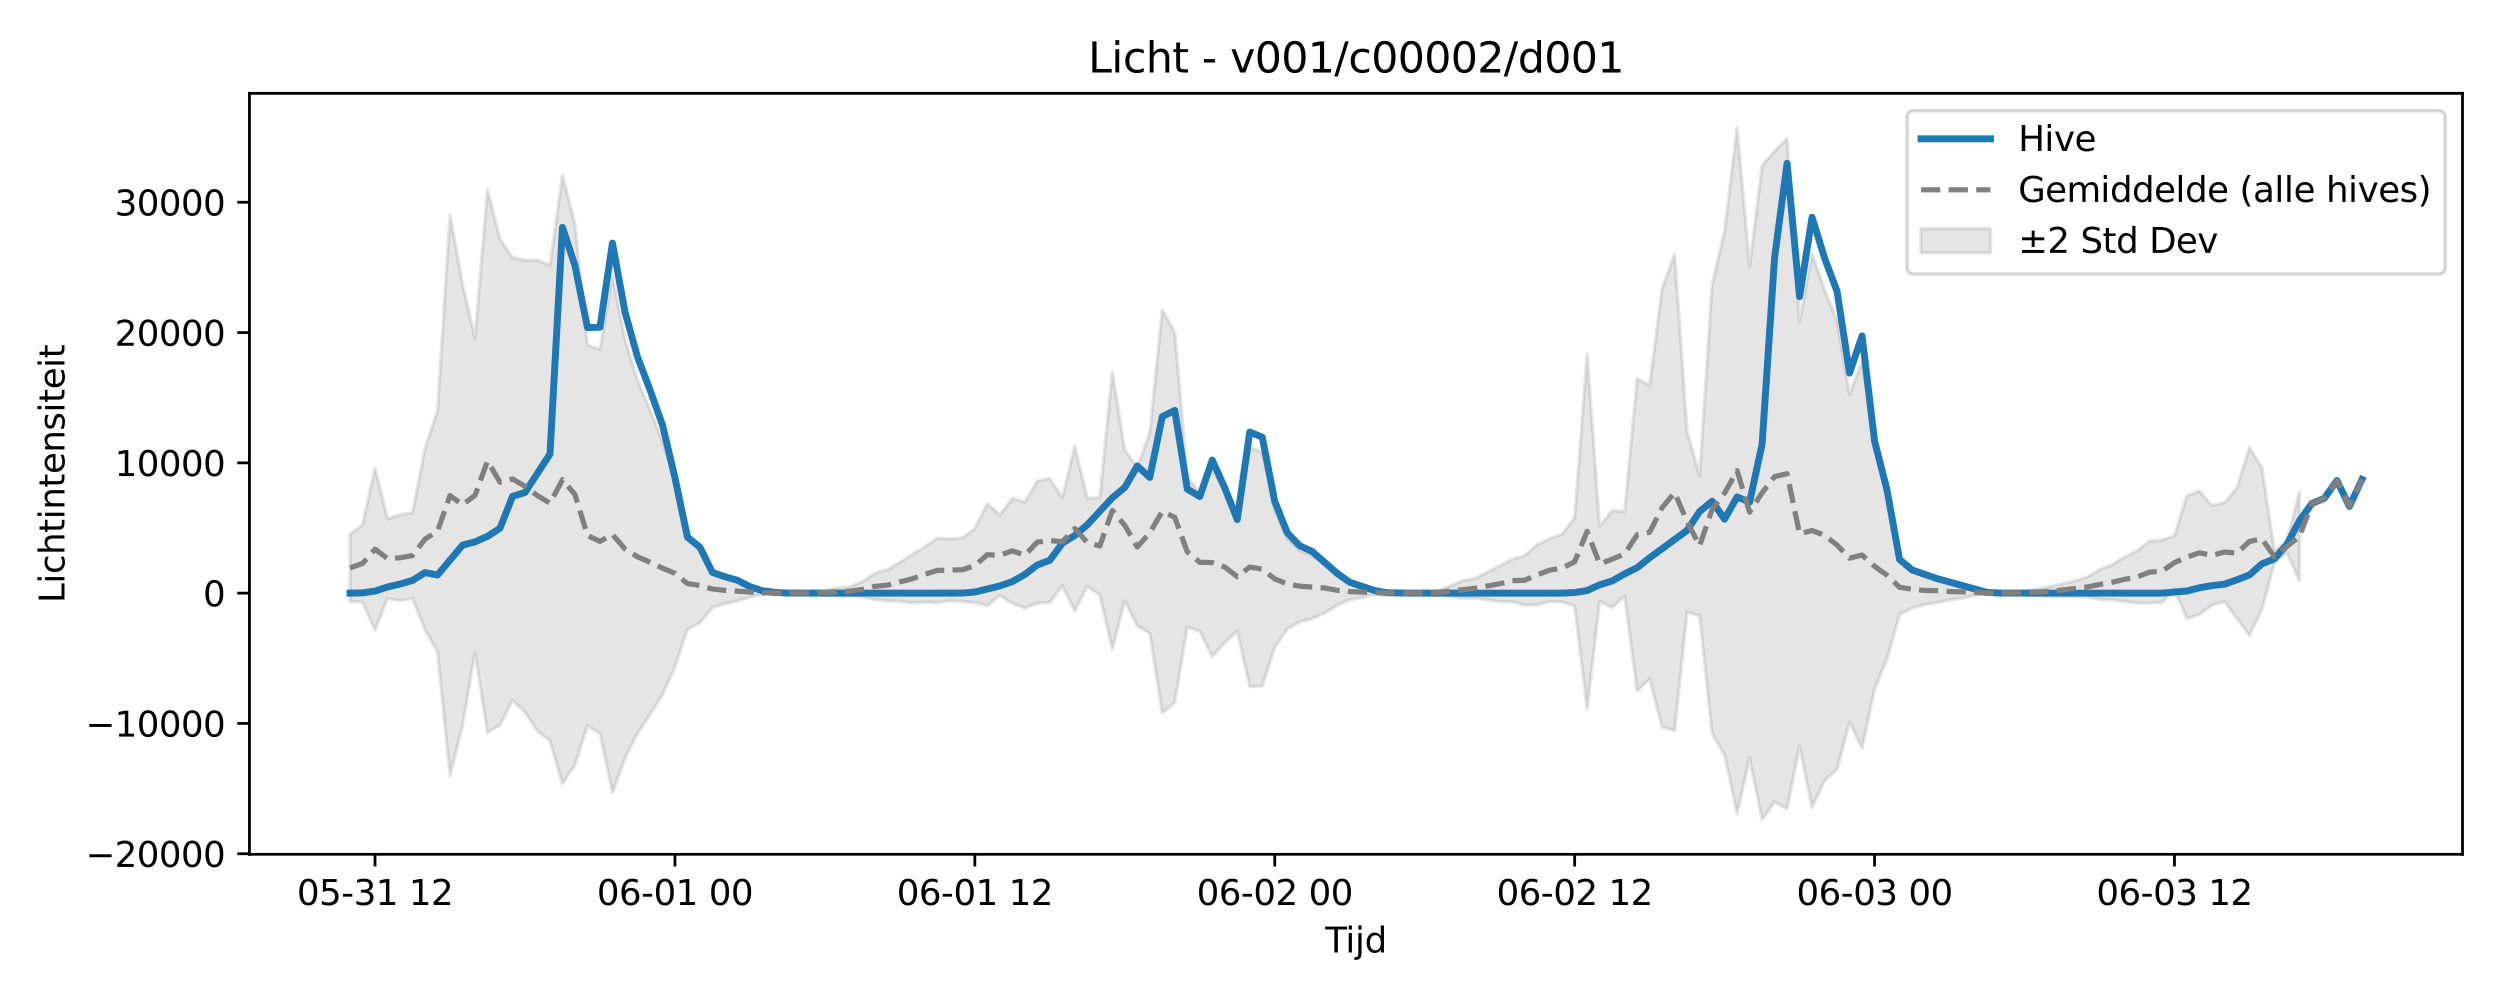 <?xml version="1.0" encoding="utf-8" standalone="no"?>
<!DOCTYPE svg PUBLIC "-//W3C//DTD SVG 1.1//EN"
  "http://www.w3.org/Graphics/SVG/1.1/DTD/svg11.dtd">
<svg xmlns:xlink="http://www.w3.org/1999/xlink" width="720pt" height="288pt" viewBox="0 0 720 288" xmlns="http://www.w3.org/2000/svg" version="1.1">
 <defs>
  <style type="text/css">*{stroke-linejoin: round; stroke-linecap: butt}</style>
 </defs>
 <g id="figure_1">
  <g id="patch_1">
   <path d="M 0 288 
L 720 288 
L 720 0 
L 0 0 
z
" style="fill: #ffffff"/>
  </g>
  <g id="axes_1">
   <g id="patch_2">
    <path d="M 71.84 246.04 
L 709.2 246.04 
L 709.2 26.88 
L 71.84 26.88 
z
" style="fill: #ffffff"/>
   </g>
   <g id="FillBetweenPolyCollection_1">
    <defs>
     <path id="m749121ee7c" d="M 100.811 -134.17 
L 100.811 -114.724 
L 104.41 -114.627 
L 108.009 -106.51 
L 111.608 -115.677 
L 115.206 -115.023 
L 118.805 -115.623 
L 122.404 -106.62 
L 126.003 -100.29 
L 129.602 -64.571 
L 133.201 -78.968 
L 136.8 -100.059 
L 140.398 -77.064 
L 143.997 -79.173 
L 147.596 -86.309 
L 151.195 -82.925 
L 154.794 -77.426 
L 158.393 -74.645 
L 161.992 -62.268 
L 165.591 -67.745 
L 169.189 -78.948 
L 172.788 -76.773 
L 176.387 -59.75 
L 179.986 -69.609 
L 183.585 -76.759 
L 187.184 -82.215 
L 190.783 -87.951 
L 194.382 -95.834 
L 197.98 -106.807 
L 201.579 -108.622 
L 205.178 -113.041 
L 208.777 -114.106 
L 212.376 -114.904 
L 215.975 -116.034 
L 219.574 -116.761 
L 223.173 -117.039 
L 226.771 -117.165 
L 230.37 -117.161 
L 233.969 -117.038 
L 237.568 -116.716 
L 241.167 -116.411 
L 244.766 -116.476 
L 248.365 -116.068 
L 251.963 -115.317 
L 255.562 -115 
L 259.161 -114.838 
L 262.76 -114.338 
L 266.359 -114.604 
L 269.958 -114.428 
L 273.557 -114.98 
L 277.156 -114.783 
L 280.754 -114.416 
L 284.353 -113.574 
L 287.952 -116.566 
L 291.551 -114.227 
L 295.15 -112.846 
L 298.749 -114.295 
L 302.348 -114.468 
L 305.947 -119.355 
L 309.545 -112.042 
L 313.144 -119.131 
L 316.743 -116.706 
L 320.342 -101.097 
L 323.941 -115.022 
L 327.54 -107.732 
L 331.139 -105.656 
L 334.738 -82.675 
L 338.336 -85.717 
L 341.935 -107.345 
L 345.534 -106.304 
L 349.133 -98.937 
L 352.732 -102.887 
L 356.331 -106.236 
L 359.93 -90.218 
L 363.528 -90.483 
L 367.127 -101.502 
L 370.726 -106.797 
L 374.325 -108.932 
L 377.924 -109.838 
L 381.523 -111.414 
L 385.122 -113.691 
L 388.721 -115.256 
L 392.319 -115.963 
L 395.918 -116.721 
L 399.517 -117.114 
L 403.116 -117.173 
L 406.715 -117.147 
L 410.314 -116.974 
L 413.913 -116.913 
L 417.512 -116.209 
L 421.11 -115.632 
L 424.709 -115.706 
L 428.308 -115.296 
L 431.907 -114.743 
L 435.506 -114.662 
L 439.105 -113.744 
L 442.704 -113.79 
L 446.302 -114.767 
L 449.901 -114.609 
L 453.5 -113.494 
L 457.099 -83.909 
L 460.698 -114.769 
L 464.297 -113.027 
L 467.896 -116.335 
L 471.495 -89.032 
L 475.093 -92.454 
L 478.692 -78.601 
L 482.291 -77.619 
L 485.89 -111.748 
L 489.489 -110.667 
L 493.088 -76.762 
L 496.687 -70.55 
L 500.286 -53.676 
L 503.884 -69.714 
L 507.483 -51.922 
L 511.082 -56.99 
L 514.681 -55.078 
L 518.28 -73.093 
L 521.879 -55.512 
L 525.478 -63.145 
L 529.077 -66.466 
L 532.675 -80.051 
L 536.274 -72.497 
L 539.873 -89.466 
L 543.472 -98.288 
L 547.071 -111.013 
L 550.67 -112.862 
L 554.269 -113.867 
L 557.867 -114.45 
L 561.466 -115.207 
L 565.065 -115.715 
L 568.664 -116.474 
L 572.263 -117.042 
L 575.862 -117.163 
L 579.461 -117.105 
L 583.06 -116.818 
L 586.658 -116.49 
L 590.257 -116.327 
L 593.856 -116.335 
L 597.455 -116.211 
L 601.054 -116.088 
L 604.653 -115.4 
L 608.252 -115.257 
L 611.851 -114.748 
L 615.449 -114.319 
L 619.048 -114.281 
L 622.647 -114.474 
L 626.246 -118.237 
L 629.845 -109.886 
L 633.444 -111.037 
L 637.043 -113.687 
L 640.642 -114.799 
L 644.24 -109.858 
L 647.839 -105.033 
L 651.438 -112.421 
L 655.037 -126 
L 658.636 -128.999 
L 662.235 -120.659 
L 662.235 -146.286 
L 662.235 -146.286 
L 658.636 -132.273 
L 655.037 -129.242 
L 651.438 -153.231 
L 647.839 -159.113 
L 644.24 -147.525 
L 640.642 -143.201 
L 637.043 -142.447 
L 633.444 -146.547 
L 629.845 -145.221 
L 626.246 -133.698 
L 622.647 -132.447 
L 619.048 -132.18 
L 615.449 -129.299 
L 611.851 -127.566 
L 608.252 -125.317 
L 604.653 -123.938 
L 601.054 -121.782 
L 597.455 -120.725 
L 593.856 -119.825 
L 590.257 -118.956 
L 586.658 -118.391 
L 583.06 -117.731 
L 579.461 -117.281 
L 575.862 -117.197 
L 572.263 -117.373 
L 568.664 -118.205 
L 565.065 -119.386 
L 561.466 -120.063 
L 557.867 -121.301 
L 554.269 -122.028 
L 550.67 -123.747 
L 547.071 -126.723 
L 543.472 -146.358 
L 539.873 -160.338 
L 536.274 -183.832 
L 532.675 -174.4 
L 529.077 -195.613 
L 525.478 -204.48 
L 521.879 -214.916 
L 518.28 -195.42 
L 514.681 -248.044 
L 511.082 -244.509 
L 507.483 -240.238 
L 503.884 -211.309 
L 500.286 -251.158 
L 496.687 -221.505 
L 493.088 -205.843 
L 489.489 -150.961 
L 485.89 -163.799 
L 482.291 -214.655 
L 478.692 -205.022 
L 475.093 -176.954 
L 471.495 -178.935 
L 467.896 -140.609 
L 464.297 -140.908 
L 460.698 -136.405 
L 457.099 -186.025 
L 453.5 -138.908 
L 449.901 -134.164 
L 446.302 -132.825 
L 442.704 -131.094 
L 439.105 -128.018 
L 435.506 -126.888 
L 431.907 -125.036 
L 428.308 -123.146 
L 424.709 -121.424 
L 421.11 -120.665 
L 417.512 -119.182 
L 413.913 -117.756 
L 410.314 -117.513 
L 406.715 -117.219 
L 403.116 -117.181 
L 399.517 -117.267 
L 395.918 -117.843 
L 392.319 -118.955 
L 388.721 -119.991 
L 385.122 -122.285 
L 381.523 -125.894 
L 377.924 -127.955 
L 374.325 -129.436 
L 370.726 -132.858 
L 367.127 -141.063 
L 363.528 -157.684 
L 359.93 -159.173 
L 356.331 -137.577 
L 352.732 -146.487 
L 349.133 -153.04 
L 345.534 -145.812 
L 341.935 -150.787 
L 338.336 -192.274 
L 334.738 -198.785 
L 331.139 -163.417 
L 327.54 -153.207 
L 323.941 -158.351 
L 320.342 -180.84 
L 316.743 -144.785 
L 313.144 -144.386 
L 309.545 -159.477 
L 305.947 -144.65 
L 302.348 -150.162 
L 298.749 -149.453 
L 295.15 -143.379 
L 291.551 -144.494 
L 287.952 -139.647 
L 284.353 -142.907 
L 280.754 -135.78 
L 277.156 -133.05 
L 273.557 -132.753 
L 269.958 -133.004 
L 266.359 -130.592 
L 262.76 -128.315 
L 259.161 -125.974 
L 255.562 -123.953 
L 251.963 -122.923 
L 248.365 -120.432 
L 244.766 -119.028 
L 241.167 -118.608 
L 237.568 -117.923 
L 233.969 -117.384 
L 230.37 -117.199 
L 226.771 -117.192 
L 223.173 -117.378 
L 219.574 -117.784 
L 215.975 -118.85 
L 212.376 -120.507 
L 208.777 -121.821 
L 205.178 -123.703 
L 201.579 -130.173 
L 197.98 -133.037 
L 194.382 -149.907 
L 190.783 -160.801 
L 187.184 -169.949 
L 183.585 -178.529 
L 179.986 -190.202 
L 176.387 -208.441 
L 172.788 -187.37 
L 169.189 -188.616 
L 165.591 -223.428 
L 161.992 -237.424 
L 158.393 -211.504 
L 154.794 -213.095 
L 151.195 -212.998 
L 147.596 -213.793 
L 143.997 -219.081 
L 140.398 -233.361 
L 136.8 -190.632 
L 133.201 -206.244 
L 129.602 -226.007 
L 126.003 -169.736 
L 122.404 -158.816 
L 118.805 -140.388 
L 115.206 -139.685 
L 111.608 -138.618 
L 108.009 -153.122 
L 104.41 -136.828 
L 100.811 -134.17 
z
" style="stroke: #808080; stroke-opacity: 0.2"/>
    </defs>
    <g clip-path="url(#p0b59cc25fe)">
     <use xlink:href="#m749121ee7c" x="0" y="288" style="fill: #808080; fill-opacity: 0.2; stroke: #808080; stroke-opacity: 0.2"/>
    </g>
   </g>
   <g id="matplotlib.axis_1">
    <g id="xtick_1">
     <g id="line2d_1">
      <defs>
       <path id="m3675a74120" d="M 0 0 
L 0 3.5 
" style="stroke: #000000; stroke-width: 0.8"/>
      </defs>
      <g>
       <use xlink:href="#m3675a74120" x="108.009" y="246.04" style="stroke: #000000; stroke-width: 0.8"/>
      </g>
     </g>
     <g id="text_1">
      <!-- 05-31 12 -->
      <g transform="translate(85.528 260.638) scale(0.1 -0.1)">
       <defs>
        <path id="DejaVuSans-30" d="M 2034 4250 
Q 1547 4250 1301 3770 
Q 1056 3291 1056 2328 
Q 1056 1369 1301 889 
Q 1547 409 2034 409 
Q 2525 409 2770 889 
Q 3016 1369 3016 2328 
Q 3016 3291 2770 3770 
Q 2525 4250 2034 4250 
z
M 2034 4750 
Q 2819 4750 3233 4129 
Q 3647 3509 3647 2328 
Q 3647 1150 3233 529 
Q 2819 -91 2034 -91 
Q 1250 -91 836 529 
Q 422 1150 422 2328 
Q 422 3509 836 4129 
Q 1250 4750 2034 4750 
z
" transform="scale(0.016)"/>
        <path id="DejaVuSans-35" d="M 691 4666 
L 3169 4666 
L 3169 4134 
L 1269 4134 
L 1269 2991 
Q 1406 3038 1543 3061 
Q 1681 3084 1819 3084 
Q 2600 3084 3056 2656 
Q 3513 2228 3513 1497 
Q 3513 744 3044 326 
Q 2575 -91 1722 -91 
Q 1428 -91 1123 -41 
Q 819 9 494 109 
L 494 744 
Q 775 591 1075 516 
Q 1375 441 1709 441 
Q 2250 441 2565 725 
Q 2881 1009 2881 1497 
Q 2881 1984 2565 2268 
Q 2250 2553 1709 2553 
Q 1456 2553 1204 2497 
Q 953 2441 691 2322 
L 691 4666 
z
" transform="scale(0.016)"/>
        <path id="DejaVuSans-2d" d="M 313 2009 
L 1997 2009 
L 1997 1497 
L 313 1497 
L 313 2009 
z
" transform="scale(0.016)"/>
        <path id="DejaVuSans-33" d="M 2597 2516 
Q 3050 2419 3304 2112 
Q 3559 1806 3559 1356 
Q 3559 666 3084 287 
Q 2609 -91 1734 -91 
Q 1441 -91 1130 -33 
Q 819 25 488 141 
L 488 750 
Q 750 597 1062 519 
Q 1375 441 1716 441 
Q 2309 441 2620 675 
Q 2931 909 2931 1356 
Q 2931 1769 2642 2001 
Q 2353 2234 1838 2234 
L 1294 2234 
L 1294 2753 
L 1863 2753 
Q 2328 2753 2575 2939 
Q 2822 3125 2822 3475 
Q 2822 3834 2567 4026 
Q 2313 4219 1838 4219 
Q 1578 4219 1281 4162 
Q 984 4106 628 3988 
L 628 4550 
Q 988 4650 1302 4700 
Q 1616 4750 1894 4750 
Q 2613 4750 3031 4423 
Q 3450 4097 3450 3541 
Q 3450 3153 3228 2886 
Q 3006 2619 2597 2516 
z
" transform="scale(0.016)"/>
        <path id="DejaVuSans-31" d="M 794 531 
L 1825 531 
L 1825 4091 
L 703 3866 
L 703 4441 
L 1819 4666 
L 2450 4666 
L 2450 531 
L 3481 531 
L 3481 0 
L 794 0 
L 794 531 
z
" transform="scale(0.016)"/>
        <path id="DejaVuSans-20" transform="scale(0.016)"/>
        <path id="DejaVuSans-32" d="M 1228 531 
L 3431 531 
L 3431 0 
L 469 0 
L 469 531 
Q 828 903 1448 1529 
Q 2069 2156 2228 2338 
Q 2531 2678 2651 2914 
Q 2772 3150 2772 3378 
Q 2772 3750 2511 3984 
Q 2250 4219 1831 4219 
Q 1534 4219 1204 4116 
Q 875 4013 500 3803 
L 500 4441 
Q 881 4594 1212 4672 
Q 1544 4750 1819 4750 
Q 2544 4750 2975 4387 
Q 3406 4025 3406 3419 
Q 3406 3131 3298 2873 
Q 3191 2616 2906 2266 
Q 2828 2175 2409 1742 
Q 1991 1309 1228 531 
z
" transform="scale(0.016)"/>
       </defs>
       <use xlink:href="#DejaVuSans-30"/>
       <use xlink:href="#DejaVuSans-35" transform="translate(63.623 0)"/>
       <use xlink:href="#DejaVuSans-2d" transform="translate(127.246 0)"/>
       <use xlink:href="#DejaVuSans-33" transform="translate(163.33 0)"/>
       <use xlink:href="#DejaVuSans-31" transform="translate(226.953 0)"/>
       <use xlink:href="#DejaVuSans-20" transform="translate(290.576 0)"/>
       <use xlink:href="#DejaVuSans-31" transform="translate(322.363 0)"/>
       <use xlink:href="#DejaVuSans-32" transform="translate(385.986 0)"/>
      </g>
     </g>
    </g>
    <g id="xtick_2">
     <g id="line2d_2">
      <g>
       <use xlink:href="#m3675a74120" x="194.382" y="246.04" style="stroke: #000000; stroke-width: 0.8"/>
      </g>
     </g>
     <g id="text_2">
      <!-- 06-01 00 -->
      <g transform="translate(171.901 260.638) scale(0.1 -0.1)">
       <defs>
        <path id="DejaVuSans-36" d="M 2113 2584 
Q 1688 2584 1439 2293 
Q 1191 2003 1191 1497 
Q 1191 994 1439 701 
Q 1688 409 2113 409 
Q 2538 409 2786 701 
Q 3034 994 3034 1497 
Q 3034 2003 2786 2293 
Q 2538 2584 2113 2584 
z
M 3366 4563 
L 3366 3988 
Q 3128 4100 2886 4159 
Q 2644 4219 2406 4219 
Q 1781 4219 1451 3797 
Q 1122 3375 1075 2522 
Q 1259 2794 1537 2939 
Q 1816 3084 2150 3084 
Q 2853 3084 3261 2657 
Q 3669 2231 3669 1497 
Q 3669 778 3244 343 
Q 2819 -91 2113 -91 
Q 1303 -91 875 529 
Q 447 1150 447 2328 
Q 447 3434 972 4092 
Q 1497 4750 2381 4750 
Q 2619 4750 2861 4703 
Q 3103 4656 3366 4563 
z
" transform="scale(0.016)"/>
       </defs>
       <use xlink:href="#DejaVuSans-30"/>
       <use xlink:href="#DejaVuSans-36" transform="translate(63.623 0)"/>
       <use xlink:href="#DejaVuSans-2d" transform="translate(127.246 0)"/>
       <use xlink:href="#DejaVuSans-30" transform="translate(163.33 0)"/>
       <use xlink:href="#DejaVuSans-31" transform="translate(226.953 0)"/>
       <use xlink:href="#DejaVuSans-20" transform="translate(290.576 0)"/>
       <use xlink:href="#DejaVuSans-30" transform="translate(322.363 0)"/>
       <use xlink:href="#DejaVuSans-30" transform="translate(385.986 0)"/>
      </g>
     </g>
    </g>
    <g id="xtick_3">
     <g id="line2d_3">
      <g>
       <use xlink:href="#m3675a74120" x="280.754" y="246.04" style="stroke: #000000; stroke-width: 0.8"/>
      </g>
     </g>
     <g id="text_3">
      <!-- 06-01 12 -->
      <g transform="translate(258.274 260.638) scale(0.1 -0.1)">
       <use xlink:href="#DejaVuSans-30"/>
       <use xlink:href="#DejaVuSans-36" transform="translate(63.623 0)"/>
       <use xlink:href="#DejaVuSans-2d" transform="translate(127.246 0)"/>
       <use xlink:href="#DejaVuSans-30" transform="translate(163.33 0)"/>
       <use xlink:href="#DejaVuSans-31" transform="translate(226.953 0)"/>
       <use xlink:href="#DejaVuSans-20" transform="translate(290.576 0)"/>
       <use xlink:href="#DejaVuSans-31" transform="translate(322.363 0)"/>
       <use xlink:href="#DejaVuSans-32" transform="translate(385.986 0)"/>
      </g>
     </g>
    </g>
    <g id="xtick_4">
     <g id="line2d_4">
      <g>
       <use xlink:href="#m3675a74120" x="367.127" y="246.04" style="stroke: #000000; stroke-width: 0.8"/>
      </g>
     </g>
     <g id="text_4">
      <!-- 06-02 00 -->
      <g transform="translate(344.647 260.638) scale(0.1 -0.1)">
       <use xlink:href="#DejaVuSans-30"/>
       <use xlink:href="#DejaVuSans-36" transform="translate(63.623 0)"/>
       <use xlink:href="#DejaVuSans-2d" transform="translate(127.246 0)"/>
       <use xlink:href="#DejaVuSans-30" transform="translate(163.33 0)"/>
       <use xlink:href="#DejaVuSans-32" transform="translate(226.953 0)"/>
       <use xlink:href="#DejaVuSans-20" transform="translate(290.576 0)"/>
       <use xlink:href="#DejaVuSans-30" transform="translate(322.363 0)"/>
       <use xlink:href="#DejaVuSans-30" transform="translate(385.986 0)"/>
      </g>
     </g>
    </g>
    <g id="xtick_5">
     <g id="line2d_5">
      <g>
       <use xlink:href="#m3675a74120" x="453.5" y="246.04" style="stroke: #000000; stroke-width: 0.8"/>
      </g>
     </g>
     <g id="text_5">
      <!-- 06-02 12 -->
      <g transform="translate(431.02 260.638) scale(0.1 -0.1)">
       <use xlink:href="#DejaVuSans-30"/>
       <use xlink:href="#DejaVuSans-36" transform="translate(63.623 0)"/>
       <use xlink:href="#DejaVuSans-2d" transform="translate(127.246 0)"/>
       <use xlink:href="#DejaVuSans-30" transform="translate(163.33 0)"/>
       <use xlink:href="#DejaVuSans-32" transform="translate(226.953 0)"/>
       <use xlink:href="#DejaVuSans-20" transform="translate(290.576 0)"/>
       <use xlink:href="#DejaVuSans-31" transform="translate(322.363 0)"/>
       <use xlink:href="#DejaVuSans-32" transform="translate(385.986 0)"/>
      </g>
     </g>
    </g>
    <g id="xtick_6">
     <g id="line2d_6">
      <g>
       <use xlink:href="#m3675a74120" x="539.873" y="246.04" style="stroke: #000000; stroke-width: 0.8"/>
      </g>
     </g>
     <g id="text_6">
      <!-- 06-03 00 -->
      <g transform="translate(517.393 260.638) scale(0.1 -0.1)">
       <use xlink:href="#DejaVuSans-30"/>
       <use xlink:href="#DejaVuSans-36" transform="translate(63.623 0)"/>
       <use xlink:href="#DejaVuSans-2d" transform="translate(127.246 0)"/>
       <use xlink:href="#DejaVuSans-30" transform="translate(163.33 0)"/>
       <use xlink:href="#DejaVuSans-33" transform="translate(226.953 0)"/>
       <use xlink:href="#DejaVuSans-20" transform="translate(290.576 0)"/>
       <use xlink:href="#DejaVuSans-30" transform="translate(322.363 0)"/>
       <use xlink:href="#DejaVuSans-30" transform="translate(385.986 0)"/>
      </g>
     </g>
    </g>
    <g id="xtick_7">
     <g id="line2d_7">
      <g>
       <use xlink:href="#m3675a74120" x="626.246" y="246.04" style="stroke: #000000; stroke-width: 0.8"/>
      </g>
     </g>
     <g id="text_7">
      <!-- 06-03 12 -->
      <g transform="translate(603.766 260.638) scale(0.1 -0.1)">
       <use xlink:href="#DejaVuSans-30"/>
       <use xlink:href="#DejaVuSans-36" transform="translate(63.623 0)"/>
       <use xlink:href="#DejaVuSans-2d" transform="translate(127.246 0)"/>
       <use xlink:href="#DejaVuSans-30" transform="translate(163.33 0)"/>
       <use xlink:href="#DejaVuSans-33" transform="translate(226.953 0)"/>
       <use xlink:href="#DejaVuSans-20" transform="translate(290.576 0)"/>
       <use xlink:href="#DejaVuSans-31" transform="translate(322.363 0)"/>
       <use xlink:href="#DejaVuSans-32" transform="translate(385.986 0)"/>
      </g>
     </g>
    </g>
    <g id="text_8">
     <!-- Tijd -->
     <g transform="translate(381.67 274.317) scale(0.1 -0.1)">
      <defs>
       <path id="DejaVuSans-54" d="M -19 4666 
L 3928 4666 
L 3928 4134 
L 2272 4134 
L 2272 0 
L 1638 0 
L 1638 4134 
L -19 4134 
L -19 4666 
z
" transform="scale(0.016)"/>
       <path id="DejaVuSans-69" d="M 603 3500 
L 1178 3500 
L 1178 0 
L 603 0 
L 603 3500 
z
M 603 4863 
L 1178 4863 
L 1178 4134 
L 603 4134 
L 603 4863 
z
" transform="scale(0.016)"/>
       <path id="DejaVuSans-6a" d="M 603 3500 
L 1178 3500 
L 1178 -63 
Q 1178 -731 923 -1031 
Q 669 -1331 103 -1331 
L -116 -1331 
L -116 -844 
L 38 -844 
Q 366 -844 484 -692 
Q 603 -541 603 -63 
L 603 3500 
z
M 603 4863 
L 1178 4863 
L 1178 4134 
L 603 4134 
L 603 4863 
z
" transform="scale(0.016)"/>
       <path id="DejaVuSans-64" d="M 2906 2969 
L 2906 4863 
L 3481 4863 
L 3481 0 
L 2906 0 
L 2906 525 
Q 2725 213 2448 61 
Q 2172 -91 1784 -91 
Q 1150 -91 751 415 
Q 353 922 353 1747 
Q 353 2572 751 3078 
Q 1150 3584 1784 3584 
Q 2172 3584 2448 3432 
Q 2725 3281 2906 2969 
z
M 947 1747 
Q 947 1113 1208 752 
Q 1469 391 1925 391 
Q 2381 391 2643 752 
Q 2906 1113 2906 1747 
Q 2906 2381 2643 2742 
Q 2381 3103 1925 3103 
Q 1469 3103 1208 2742 
Q 947 2381 947 1747 
z
" transform="scale(0.016)"/>
      </defs>
      <use xlink:href="#DejaVuSans-54"/>
      <use xlink:href="#DejaVuSans-69" transform="translate(57.959 0)"/>
      <use xlink:href="#DejaVuSans-6a" transform="translate(85.742 0)"/>
      <use xlink:href="#DejaVuSans-64" transform="translate(113.525 0)"/>
     </g>
    </g>
   </g>
   <g id="matplotlib.axis_2">
    <g id="ytick_1">
     <g id="line2d_8">
      <defs>
       <path id="m2a0f80b865" d="M 0 0 
L -3.5 0 
" style="stroke: #000000; stroke-width: 0.8"/>
      </defs>
      <g>
       <use xlink:href="#m2a0f80b865" x="71.84" y="245.87" style="stroke: #000000; stroke-width: 0.8"/>
      </g>
     </g>
     <g id="text_9">
      <!-- −20000 -->
      <g transform="translate(24.648 249.669) scale(0.1 -0.1)">
       <defs>
        <path id="DejaVuSans-2212" d="M 678 2272 
L 4684 2272 
L 4684 1741 
L 678 1741 
L 678 2272 
z
" transform="scale(0.016)"/>
       </defs>
       <use xlink:href="#DejaVuSans-2212"/>
       <use xlink:href="#DejaVuSans-32" transform="translate(83.789 0)"/>
       <use xlink:href="#DejaVuSans-30" transform="translate(147.412 0)"/>
       <use xlink:href="#DejaVuSans-30" transform="translate(211.035 0)"/>
       <use xlink:href="#DejaVuSans-30" transform="translate(274.658 0)"/>
       <use xlink:href="#DejaVuSans-30" transform="translate(338.281 0)"/>
      </g>
     </g>
    </g>
    <g id="ytick_2">
     <g id="line2d_9">
      <g>
       <use xlink:href="#m2a0f80b865" x="71.84" y="208.347" style="stroke: #000000; stroke-width: 0.8"/>
      </g>
     </g>
     <g id="text_10">
      <!-- −10000 -->
      <g transform="translate(24.648 212.146) scale(0.1 -0.1)">
       <use xlink:href="#DejaVuSans-2212"/>
       <use xlink:href="#DejaVuSans-31" transform="translate(83.789 0)"/>
       <use xlink:href="#DejaVuSans-30" transform="translate(147.412 0)"/>
       <use xlink:href="#DejaVuSans-30" transform="translate(211.035 0)"/>
       <use xlink:href="#DejaVuSans-30" transform="translate(274.658 0)"/>
       <use xlink:href="#DejaVuSans-30" transform="translate(338.281 0)"/>
      </g>
     </g>
    </g>
    <g id="ytick_3">
     <g id="line2d_10">
      <g>
       <use xlink:href="#m2a0f80b865" x="71.84" y="170.824" style="stroke: #000000; stroke-width: 0.8"/>
      </g>
     </g>
     <g id="text_11">
      <!-- 0 -->
      <g transform="translate(58.477 174.623) scale(0.1 -0.1)">
       <use xlink:href="#DejaVuSans-30"/>
      </g>
     </g>
    </g>
    <g id="ytick_4">
     <g id="line2d_11">
      <g>
       <use xlink:href="#m2a0f80b865" x="71.84" y="133.301" style="stroke: #000000; stroke-width: 0.8"/>
      </g>
     </g>
     <g id="text_12">
      <!-- 10000 -->
      <g transform="translate(33.028 137.1) scale(0.1 -0.1)">
       <use xlink:href="#DejaVuSans-31"/>
       <use xlink:href="#DejaVuSans-30" transform="translate(63.623 0)"/>
       <use xlink:href="#DejaVuSans-30" transform="translate(127.246 0)"/>
       <use xlink:href="#DejaVuSans-30" transform="translate(190.869 0)"/>
       <use xlink:href="#DejaVuSans-30" transform="translate(254.492 0)"/>
      </g>
     </g>
    </g>
    <g id="ytick_5">
     <g id="line2d_12">
      <g>
       <use xlink:href="#m2a0f80b865" x="71.84" y="95.778" style="stroke: #000000; stroke-width: 0.8"/>
      </g>
     </g>
     <g id="text_13">
      <!-- 20000 -->
      <g transform="translate(33.028 99.577) scale(0.1 -0.1)">
       <use xlink:href="#DejaVuSans-32"/>
       <use xlink:href="#DejaVuSans-30" transform="translate(63.623 0)"/>
       <use xlink:href="#DejaVuSans-30" transform="translate(127.246 0)"/>
       <use xlink:href="#DejaVuSans-30" transform="translate(190.869 0)"/>
       <use xlink:href="#DejaVuSans-30" transform="translate(254.492 0)"/>
      </g>
     </g>
    </g>
    <g id="ytick_6">
     <g id="line2d_13">
      <g>
       <use xlink:href="#m2a0f80b865" x="71.84" y="58.254" style="stroke: #000000; stroke-width: 0.8"/>
      </g>
     </g>
     <g id="text_14">
      <!-- 30000 -->
      <g transform="translate(33.028 62.054) scale(0.1 -0.1)">
       <use xlink:href="#DejaVuSans-33"/>
       <use xlink:href="#DejaVuSans-30" transform="translate(63.623 0)"/>
       <use xlink:href="#DejaVuSans-30" transform="translate(127.246 0)"/>
       <use xlink:href="#DejaVuSans-30" transform="translate(190.869 0)"/>
       <use xlink:href="#DejaVuSans-30" transform="translate(254.492 0)"/>
      </g>
     </g>
    </g>
    <g id="text_15">
     <!-- Lichtintensiteit -->
     <g transform="translate(18.568 173.656) rotate(-90) scale(0.1 -0.1)">
      <defs>
       <path id="DejaVuSans-4c" d="M 628 4666 
L 1259 4666 
L 1259 531 
L 3531 531 
L 3531 0 
L 628 0 
L 628 4666 
z
" transform="scale(0.016)"/>
       <path id="DejaVuSans-63" d="M 3122 3366 
L 3122 2828 
Q 2878 2963 2633 3030 
Q 2388 3097 2138 3097 
Q 1578 3097 1268 2742 
Q 959 2388 959 1747 
Q 959 1106 1268 751 
Q 1578 397 2138 397 
Q 2388 397 2633 464 
Q 2878 531 3122 666 
L 3122 134 
Q 2881 22 2623 -34 
Q 2366 -91 2075 -91 
Q 1284 -91 818 406 
Q 353 903 353 1747 
Q 353 2603 823 3093 
Q 1294 3584 2113 3584 
Q 2378 3584 2631 3529 
Q 2884 3475 3122 3366 
z
" transform="scale(0.016)"/>
       <path id="DejaVuSans-68" d="M 3513 2113 
L 3513 0 
L 2938 0 
L 2938 2094 
Q 2938 2591 2744 2837 
Q 2550 3084 2163 3084 
Q 1697 3084 1428 2787 
Q 1159 2491 1159 1978 
L 1159 0 
L 581 0 
L 581 4863 
L 1159 4863 
L 1159 2956 
Q 1366 3272 1645 3428 
Q 1925 3584 2291 3584 
Q 2894 3584 3203 3211 
Q 3513 2838 3513 2113 
z
" transform="scale(0.016)"/>
       <path id="DejaVuSans-74" d="M 1172 4494 
L 1172 3500 
L 2356 3500 
L 2356 3053 
L 1172 3053 
L 1172 1153 
Q 1172 725 1289 603 
Q 1406 481 1766 481 
L 2356 481 
L 2356 0 
L 1766 0 
Q 1100 0 847 248 
Q 594 497 594 1153 
L 594 3053 
L 172 3053 
L 172 3500 
L 594 3500 
L 594 4494 
L 1172 4494 
z
" transform="scale(0.016)"/>
       <path id="DejaVuSans-6e" d="M 3513 2113 
L 3513 0 
L 2938 0 
L 2938 2094 
Q 2938 2591 2744 2837 
Q 2550 3084 2163 3084 
Q 1697 3084 1428 2787 
Q 1159 2491 1159 1978 
L 1159 0 
L 581 0 
L 581 3500 
L 1159 3500 
L 1159 2956 
Q 1366 3272 1645 3428 
Q 1925 3584 2291 3584 
Q 2894 3584 3203 3211 
Q 3513 2838 3513 2113 
z
" transform="scale(0.016)"/>
       <path id="DejaVuSans-65" d="M 3597 1894 
L 3597 1613 
L 953 1613 
Q 991 1019 1311 708 
Q 1631 397 2203 397 
Q 2534 397 2845 478 
Q 3156 559 3463 722 
L 3463 178 
Q 3153 47 2828 -22 
Q 2503 -91 2169 -91 
Q 1331 -91 842 396 
Q 353 884 353 1716 
Q 353 2575 817 3079 
Q 1281 3584 2069 3584 
Q 2775 3584 3186 3129 
Q 3597 2675 3597 1894 
z
M 3022 2063 
Q 3016 2534 2758 2815 
Q 2500 3097 2075 3097 
Q 1594 3097 1305 2825 
Q 1016 2553 972 2059 
L 3022 2063 
z
" transform="scale(0.016)"/>
       <path id="DejaVuSans-73" d="M 2834 3397 
L 2834 2853 
Q 2591 2978 2328 3040 
Q 2066 3103 1784 3103 
Q 1356 3103 1142 2972 
Q 928 2841 928 2578 
Q 928 2378 1081 2264 
Q 1234 2150 1697 2047 
L 1894 2003 
Q 2506 1872 2764 1633 
Q 3022 1394 3022 966 
Q 3022 478 2636 193 
Q 2250 -91 1575 -91 
Q 1294 -91 989 -36 
Q 684 19 347 128 
L 347 722 
Q 666 556 975 473 
Q 1284 391 1588 391 
Q 1994 391 2212 530 
Q 2431 669 2431 922 
Q 2431 1156 2273 1281 
Q 2116 1406 1581 1522 
L 1381 1569 
Q 847 1681 609 1914 
Q 372 2147 372 2553 
Q 372 3047 722 3315 
Q 1072 3584 1716 3584 
Q 2034 3584 2315 3537 
Q 2597 3491 2834 3397 
z
" transform="scale(0.016)"/>
      </defs>
      <use xlink:href="#DejaVuSans-4c"/>
      <use xlink:href="#DejaVuSans-69" transform="translate(55.713 0)"/>
      <use xlink:href="#DejaVuSans-63" transform="translate(83.496 0)"/>
      <use xlink:href="#DejaVuSans-68" transform="translate(138.477 0)"/>
      <use xlink:href="#DejaVuSans-74" transform="translate(201.855 0)"/>
      <use xlink:href="#DejaVuSans-69" transform="translate(241.064 0)"/>
      <use xlink:href="#DejaVuSans-6e" transform="translate(268.848 0)"/>
      <use xlink:href="#DejaVuSans-74" transform="translate(332.227 0)"/>
      <use xlink:href="#DejaVuSans-65" transform="translate(371.436 0)"/>
      <use xlink:href="#DejaVuSans-6e" transform="translate(432.959 0)"/>
      <use xlink:href="#DejaVuSans-73" transform="translate(496.338 0)"/>
      <use xlink:href="#DejaVuSans-69" transform="translate(548.438 0)"/>
      <use xlink:href="#DejaVuSans-74" transform="translate(576.221 0)"/>
      <use xlink:href="#DejaVuSans-65" transform="translate(615.43 0)"/>
      <use xlink:href="#DejaVuSans-69" transform="translate(676.953 0)"/>
      <use xlink:href="#DejaVuSans-74" transform="translate(704.736 0)"/>
     </g>
    </g>
   </g>
   <g id="line2d_14">
    <path d="M 100.811 170.821 
L 104.41 170.747 
L 108.009 170.233 
L 111.608 169.04 
L 115.206 168.21 
L 118.805 167.158 
L 122.404 164.899 
L 126.003 165.608 
L 133.201 157.016 
L 136.8 156.069 
L 140.398 154.474 
L 143.997 152.141 
L 147.596 142.968 
L 151.195 141.825 
L 158.393 130.781 
L 161.992 65.484 
L 165.591 76.49 
L 169.189 94.348 
L 172.788 94.244 
L 176.387 70.013 
L 179.986 89.813 
L 183.585 102.747 
L 187.184 112.257 
L 190.783 122.352 
L 194.382 137.545 
L 197.98 154.695 
L 201.579 157.605 
L 205.178 164.86 
L 208.777 166.099 
L 212.376 167.118 
L 215.975 168.961 
L 219.574 170.147 
L 223.173 170.6 
L 226.771 170.807 
L 251.963 170.824 
L 277.156 170.81 
L 280.754 170.498 
L 287.952 168.759 
L 291.551 167.5 
L 295.15 165.447 
L 298.749 162.714 
L 302.348 161.368 
L 305.947 156.463 
L 309.545 154.22 
L 313.144 151.133 
L 320.342 143.366 
L 323.941 140.38 
L 327.54 134.206 
L 331.139 137.496 
L 334.738 119.972 
L 338.336 118.197 
L 341.935 140.846 
L 345.534 143.012 
L 349.133 132.5 
L 352.732 140.533 
L 356.331 149.603 
L 359.93 124.43 
L 363.528 125.916 
L 367.127 144.372 
L 370.726 153.43 
L 374.325 157.197 
L 377.924 158.832 
L 385.122 165.139 
L 388.721 167.692 
L 395.918 170.081 
L 399.517 170.723 
L 406.715 170.824 
L 449.901 170.819 
L 453.5 170.652 
L 457.099 170.083 
L 460.698 168.424 
L 464.297 167.323 
L 467.896 165.269 
L 471.495 163.499 
L 475.093 160.647 
L 485.89 152.752 
L 489.489 147.308 
L 493.088 144.389 
L 496.687 149.513 
L 500.286 143.126 
L 503.884 144.605 
L 507.483 127.951 
L 511.082 74.159 
L 514.681 47.05 
L 518.28 85.423 
L 521.879 62.578 
L 525.478 74.342 
L 529.077 83.893 
L 532.675 107.447 
L 536.274 96.746 
L 539.873 126.989 
L 543.472 141.167 
L 547.071 161.123 
L 550.67 164.142 
L 557.867 166.629 
L 572.263 170.605 
L 575.862 170.801 
L 593.856 170.824 
L 622.647 170.821 
L 629.845 170.216 
L 633.444 169.279 
L 637.043 168.66 
L 640.642 168.241 
L 644.24 166.986 
L 647.839 165.587 
L 651.438 162.389 
L 655.037 160.952 
L 658.636 156.785 
L 662.235 149.997 
L 665.834 145.001 
L 669.432 143.494 
L 673.031 138.383 
L 676.63 145.855 
L 680.229 138.085 
L 680.229 138.085 
" clip-path="url(#p0b59cc25fe)" style="fill: none; stroke: #1f77b4; stroke-width: 2; stroke-linecap: square"/>
   </g>
   <g id="line2d_15">
    <path d="M 100.811 163.553 
L 104.41 162.273 
L 108.009 158.184 
L 111.608 160.853 
L 115.206 160.646 
L 118.805 159.995 
L 122.404 155.282 
L 126.003 152.987 
L 129.602 142.711 
L 133.201 145.394 
L 136.8 142.654 
L 140.398 132.788 
L 143.997 138.873 
L 147.596 137.949 
L 151.195 140.038 
L 154.794 142.739 
L 158.393 144.926 
L 161.992 138.154 
L 165.591 142.414 
L 169.189 154.218 
L 172.788 155.929 
L 176.387 153.905 
L 179.986 158.095 
L 183.585 160.356 
L 187.184 161.918 
L 190.783 163.624 
L 194.382 165.129 
L 197.98 168.078 
L 201.579 168.603 
L 205.178 169.628 
L 208.777 170.036 
L 219.574 170.727 
L 230.37 170.82 
L 237.568 170.68 
L 244.766 170.248 
L 248.365 169.75 
L 251.963 168.88 
L 255.562 168.523 
L 262.76 166.673 
L 266.359 165.402 
L 269.958 164.284 
L 277.156 164.083 
L 280.754 162.902 
L 284.353 159.76 
L 287.952 159.894 
L 291.551 158.639 
L 295.15 159.887 
L 298.749 156.126 
L 302.348 155.685 
L 305.947 155.998 
L 309.545 152.24 
L 313.144 156.242 
L 316.743 157.254 
L 320.342 147.031 
L 323.941 151.313 
L 327.54 157.53 
L 331.139 153.463 
L 334.738 147.27 
L 338.336 149.005 
L 341.935 158.934 
L 345.534 161.942 
L 349.133 162.011 
L 352.732 163.313 
L 356.331 166.093 
L 359.93 163.304 
L 363.528 163.916 
L 367.127 166.717 
L 370.726 168.172 
L 374.325 168.816 
L 381.523 169.346 
L 385.122 170.012 
L 388.721 170.377 
L 399.517 170.809 
L 410.314 170.756 
L 413.913 170.666 
L 421.11 169.852 
L 424.709 169.435 
L 431.907 168.111 
L 435.506 167.225 
L 439.105 167.119 
L 442.704 165.558 
L 446.302 164.204 
L 449.901 163.613 
L 453.5 161.799 
L 457.099 153.033 
L 460.698 162.413 
L 464.297 161.032 
L 467.896 159.528 
L 471.495 154.016 
L 475.093 153.296 
L 478.692 146.188 
L 482.291 141.863 
L 485.89 150.226 
L 489.489 157.186 
L 493.088 146.697 
L 496.687 141.972 
L 500.286 135.583 
L 503.884 147.489 
L 507.483 141.92 
L 511.082 137.25 
L 514.681 136.439 
L 518.28 153.744 
L 521.879 152.786 
L 525.478 154.187 
L 529.077 156.961 
L 532.675 160.775 
L 536.274 159.836 
L 539.873 163.098 
L 543.472 165.677 
L 547.071 169.132 
L 550.67 169.696 
L 554.269 170.052 
L 557.867 170.125 
L 561.466 170.365 
L 565.065 170.449 
L 572.263 170.793 
L 579.461 170.807 
L 586.658 170.56 
L 590.257 170.359 
L 601.054 169.065 
L 604.653 168.331 
L 608.252 167.713 
L 611.851 166.843 
L 615.449 166.191 
L 619.048 164.769 
L 622.647 164.539 
L 626.246 162.032 
L 629.845 160.447 
L 633.444 159.208 
L 637.043 159.933 
L 640.642 159 
L 644.24 159.309 
L 647.839 155.927 
L 651.438 155.174 
L 655.037 160.379 
L 658.636 157.364 
L 662.235 154.527 
L 665.834 145.001 
L 669.432 143.494 
L 673.031 138.383 
L 676.63 145.855 
L 680.229 138.085 
L 680.229 138.085 
" clip-path="url(#p0b59cc25fe)" style="fill: none; stroke-dasharray: 5.55,2.4; stroke-dashoffset: 0; stroke: #808080; stroke-width: 1.5"/>
   </g>
   <g id="patch_3">
    <path d="M 71.84 246.04 
L 71.84 26.88 
" style="fill: none; stroke: #000000; stroke-width: 0.8; stroke-linejoin: miter; stroke-linecap: square"/>
   </g>
   <g id="patch_4">
    <path d="M 709.2 246.04 
L 709.2 26.88 
" style="fill: none; stroke: #000000; stroke-width: 0.8; stroke-linejoin: miter; stroke-linecap: square"/>
   </g>
   <g id="patch_5">
    <path d="M 71.84 246.04 
L 709.2 246.04 
" style="fill: none; stroke: #000000; stroke-width: 0.8; stroke-linejoin: miter; stroke-linecap: square"/>
   </g>
   <g id="patch_6">
    <path d="M 71.84 26.88 
L 709.2 26.88 
" style="fill: none; stroke: #000000; stroke-width: 0.8; stroke-linejoin: miter; stroke-linecap: square"/>
   </g>
   <g id="text_16">
    <!-- Licht - v001/c00002/d001 -->
    <g transform="translate(313.383 20.88) scale(0.12 -0.12)">
     <defs>
      <path id="DejaVuSans-76" d="M 191 3500 
L 800 3500 
L 1894 563 
L 2988 3500 
L 3597 3500 
L 2284 0 
L 1503 0 
L 191 3500 
z
" transform="scale(0.016)"/>
      <path id="DejaVuSans-2f" d="M 1625 4666 
L 2156 4666 
L 531 -594 
L 0 -594 
L 1625 4666 
z
" transform="scale(0.016)"/>
     </defs>
     <use xlink:href="#DejaVuSans-4c"/>
     <use xlink:href="#DejaVuSans-69" transform="translate(55.713 0)"/>
     <use xlink:href="#DejaVuSans-63" transform="translate(83.496 0)"/>
     <use xlink:href="#DejaVuSans-68" transform="translate(138.477 0)"/>
     <use xlink:href="#DejaVuSans-74" transform="translate(201.855 0)"/>
     <use xlink:href="#DejaVuSans-20" transform="translate(241.064 0)"/>
     <use xlink:href="#DejaVuSans-2d" transform="translate(272.852 0)"/>
     <use xlink:href="#DejaVuSans-20" transform="translate(308.936 0)"/>
     <use xlink:href="#DejaVuSans-76" transform="translate(340.723 0)"/>
     <use xlink:href="#DejaVuSans-30" transform="translate(399.902 0)"/>
     <use xlink:href="#DejaVuSans-30" transform="translate(463.525 0)"/>
     <use xlink:href="#DejaVuSans-31" transform="translate(527.148 0)"/>
     <use xlink:href="#DejaVuSans-2f" transform="translate(590.771 0)"/>
     <use xlink:href="#DejaVuSans-63" transform="translate(624.463 0)"/>
     <use xlink:href="#DejaVuSans-30" transform="translate(679.443 0)"/>
     <use xlink:href="#DejaVuSans-30" transform="translate(743.066 0)"/>
     <use xlink:href="#DejaVuSans-30" transform="translate(806.689 0)"/>
     <use xlink:href="#DejaVuSans-30" transform="translate(870.312 0)"/>
     <use xlink:href="#DejaVuSans-32" transform="translate(933.936 0)"/>
     <use xlink:href="#DejaVuSans-2f" transform="translate(997.559 0)"/>
     <use xlink:href="#DejaVuSans-64" transform="translate(1031.25 0)"/>
     <use xlink:href="#DejaVuSans-30" transform="translate(1094.727 0)"/>
     <use xlink:href="#DejaVuSans-30" transform="translate(1158.35 0)"/>
     <use xlink:href="#DejaVuSans-31" transform="translate(1221.973 0)"/>
    </g>
   </g>
   <g id="legend_1">
    <g id="patch_7">
     <path d="M 551.256 78.914 
L 702.2 78.914 
Q 704.2 78.914 704.2 76.914 
L 704.2 33.88 
Q 704.2 31.88 702.2 31.88 
L 551.256 31.88 
Q 549.256 31.88 549.256 33.88 
L 549.256 76.914 
Q 549.256 78.914 551.256 78.914 
z
" style="fill: #ffffff; opacity: 0.8; stroke: #cccccc; stroke-linejoin: miter"/>
    </g>
    <g id="line2d_16">
     <path d="M 553.256 39.978 
L 563.256 39.978 
L 573.256 39.978 
" style="fill: none; stroke: #1f77b4; stroke-width: 2; stroke-linecap: square"/>
    </g>
    <g id="text_17">
     <!-- Hive -->
     <g transform="translate(581.256 43.478) scale(0.1 -0.1)">
      <defs>
       <path id="DejaVuSans-48" d="M 628 4666 
L 1259 4666 
L 1259 2753 
L 3553 2753 
L 3553 4666 
L 4184 4666 
L 4184 0 
L 3553 0 
L 3553 2222 
L 1259 2222 
L 1259 0 
L 628 0 
L 628 4666 
z
" transform="scale(0.016)"/>
      </defs>
      <use xlink:href="#DejaVuSans-48"/>
      <use xlink:href="#DejaVuSans-69" transform="translate(75.195 0)"/>
      <use xlink:href="#DejaVuSans-76" transform="translate(102.979 0)"/>
      <use xlink:href="#DejaVuSans-65" transform="translate(162.158 0)"/>
     </g>
    </g>
    <g id="line2d_17">
     <path d="M 553.256 54.657 
L 563.256 54.657 
L 573.256 54.657 
" style="fill: none; stroke-dasharray: 5.55,2.4; stroke-dashoffset: 0; stroke: #808080; stroke-width: 1.5"/>
    </g>
    <g id="text_18">
     <!-- Gemiddelde (alle hives) -->
     <g transform="translate(581.256 58.157) scale(0.1 -0.1)">
      <defs>
       <path id="DejaVuSans-47" d="M 3809 666 
L 3809 1919 
L 2778 1919 
L 2778 2438 
L 4434 2438 
L 4434 434 
Q 4069 175 3628 42 
Q 3188 -91 2688 -91 
Q 1594 -91 976 548 
Q 359 1188 359 2328 
Q 359 3472 976 4111 
Q 1594 4750 2688 4750 
Q 3144 4750 3555 4637 
Q 3966 4525 4313 4306 
L 4313 3634 
Q 3963 3931 3569 4081 
Q 3175 4231 2741 4231 
Q 1884 4231 1454 3753 
Q 1025 3275 1025 2328 
Q 1025 1384 1454 906 
Q 1884 428 2741 428 
Q 3075 428 3337 486 
Q 3600 544 3809 666 
z
" transform="scale(0.016)"/>
       <path id="DejaVuSans-6d" d="M 3328 2828 
Q 3544 3216 3844 3400 
Q 4144 3584 4550 3584 
Q 5097 3584 5394 3201 
Q 5691 2819 5691 2113 
L 5691 0 
L 5113 0 
L 5113 2094 
Q 5113 2597 4934 2840 
Q 4756 3084 4391 3084 
Q 3944 3084 3684 2787 
Q 3425 2491 3425 1978 
L 3425 0 
L 2847 0 
L 2847 2094 
Q 2847 2600 2669 2842 
Q 2491 3084 2119 3084 
Q 1678 3084 1418 2786 
Q 1159 2488 1159 1978 
L 1159 0 
L 581 0 
L 581 3500 
L 1159 3500 
L 1159 2956 
Q 1356 3278 1631 3431 
Q 1906 3584 2284 3584 
Q 2666 3584 2933 3390 
Q 3200 3197 3328 2828 
z
" transform="scale(0.016)"/>
       <path id="DejaVuSans-6c" d="M 603 4863 
L 1178 4863 
L 1178 0 
L 603 0 
L 603 4863 
z
" transform="scale(0.016)"/>
       <path id="DejaVuSans-28" d="M 1984 4856 
Q 1566 4138 1362 3434 
Q 1159 2731 1159 2009 
Q 1159 1288 1364 580 
Q 1569 -128 1984 -844 
L 1484 -844 
Q 1016 -109 783 600 
Q 550 1309 550 2009 
Q 550 2706 781 3412 
Q 1013 4119 1484 4856 
L 1984 4856 
z
" transform="scale(0.016)"/>
       <path id="DejaVuSans-61" d="M 2194 1759 
Q 1497 1759 1228 1600 
Q 959 1441 959 1056 
Q 959 750 1161 570 
Q 1363 391 1709 391 
Q 2188 391 2477 730 
Q 2766 1069 2766 1631 
L 2766 1759 
L 2194 1759 
z
M 3341 1997 
L 3341 0 
L 2766 0 
L 2766 531 
Q 2569 213 2275 61 
Q 1981 -91 1556 -91 
Q 1019 -91 701 211 
Q 384 513 384 1019 
Q 384 1609 779 1909 
Q 1175 2209 1959 2209 
L 2766 2209 
L 2766 2266 
Q 2766 2663 2505 2880 
Q 2244 3097 1772 3097 
Q 1472 3097 1187 3025 
Q 903 2953 641 2809 
L 641 3341 
Q 956 3463 1253 3523 
Q 1550 3584 1831 3584 
Q 2591 3584 2966 3190 
Q 3341 2797 3341 1997 
z
" transform="scale(0.016)"/>
       <path id="DejaVuSans-29" d="M 513 4856 
L 1013 4856 
Q 1481 4119 1714 3412 
Q 1947 2706 1947 2009 
Q 1947 1309 1714 600 
Q 1481 -109 1013 -844 
L 513 -844 
Q 928 -128 1133 580 
Q 1338 1288 1338 2009 
Q 1338 2731 1133 3434 
Q 928 4138 513 4856 
z
" transform="scale(0.016)"/>
      </defs>
      <use xlink:href="#DejaVuSans-47"/>
      <use xlink:href="#DejaVuSans-65" transform="translate(77.49 0)"/>
      <use xlink:href="#DejaVuSans-6d" transform="translate(139.014 0)"/>
      <use xlink:href="#DejaVuSans-69" transform="translate(236.426 0)"/>
      <use xlink:href="#DejaVuSans-64" transform="translate(264.209 0)"/>
      <use xlink:href="#DejaVuSans-64" transform="translate(327.686 0)"/>
      <use xlink:href="#DejaVuSans-65" transform="translate(391.162 0)"/>
      <use xlink:href="#DejaVuSans-6c" transform="translate(452.686 0)"/>
      <use xlink:href="#DejaVuSans-64" transform="translate(480.469 0)"/>
      <use xlink:href="#DejaVuSans-65" transform="translate(543.945 0)"/>
      <use xlink:href="#DejaVuSans-20" transform="translate(605.469 0)"/>
      <use xlink:href="#DejaVuSans-28" transform="translate(637.256 0)"/>
      <use xlink:href="#DejaVuSans-61" transform="translate(676.27 0)"/>
      <use xlink:href="#DejaVuSans-6c" transform="translate(737.549 0)"/>
      <use xlink:href="#DejaVuSans-6c" transform="translate(765.332 0)"/>
      <use xlink:href="#DejaVuSans-65" transform="translate(793.115 0)"/>
      <use xlink:href="#DejaVuSans-20" transform="translate(854.639 0)"/>
      <use xlink:href="#DejaVuSans-68" transform="translate(886.426 0)"/>
      <use xlink:href="#DejaVuSans-69" transform="translate(949.805 0)"/>
      <use xlink:href="#DejaVuSans-76" transform="translate(977.588 0)"/>
      <use xlink:href="#DejaVuSans-65" transform="translate(1036.768 0)"/>
      <use xlink:href="#DejaVuSans-73" transform="translate(1098.291 0)"/>
      <use xlink:href="#DejaVuSans-29" transform="translate(1150.391 0)"/>
     </g>
    </g>
    <g id="patch_8">
     <path d="M 553.256 72.835 
L 573.256 72.835 
L 573.256 65.835 
L 553.256 65.835 
z
" style="fill: #808080; fill-opacity: 0.2; stroke: #808080; stroke-opacity: 0.2; stroke-linejoin: miter"/>
    </g>
    <g id="text_19">
     <!-- ±2 Std Dev -->
     <g transform="translate(581.256 72.835) scale(0.1 -0.1)">
      <defs>
       <path id="DejaVuSans-b1" d="M 2944 4013 
L 2944 2803 
L 4684 2803 
L 4684 2272 
L 2944 2272 
L 2944 1063 
L 2419 1063 
L 2419 2272 
L 678 2272 
L 678 2803 
L 2419 2803 
L 2419 4013 
L 2944 4013 
z
M 678 531 
L 4684 531 
L 4684 0 
L 678 0 
L 678 531 
z
" transform="scale(0.016)"/>
       <path id="DejaVuSans-53" d="M 3425 4513 
L 3425 3897 
Q 3066 4069 2747 4153 
Q 2428 4238 2131 4238 
Q 1616 4238 1336 4038 
Q 1056 3838 1056 3469 
Q 1056 3159 1242 3001 
Q 1428 2844 1947 2747 
L 2328 2669 
Q 3034 2534 3370 2195 
Q 3706 1856 3706 1288 
Q 3706 609 3251 259 
Q 2797 -91 1919 -91 
Q 1588 -91 1214 -16 
Q 841 59 441 206 
L 441 856 
Q 825 641 1194 531 
Q 1563 422 1919 422 
Q 2459 422 2753 634 
Q 3047 847 3047 1241 
Q 3047 1584 2836 1778 
Q 2625 1972 2144 2069 
L 1759 2144 
Q 1053 2284 737 2584 
Q 422 2884 422 3419 
Q 422 4038 858 4394 
Q 1294 4750 2059 4750 
Q 2388 4750 2728 4690 
Q 3069 4631 3425 4513 
z
" transform="scale(0.016)"/>
       <path id="DejaVuSans-44" d="M 1259 4147 
L 1259 519 
L 2022 519 
Q 2988 519 3436 956 
Q 3884 1394 3884 2338 
Q 3884 3275 3436 3711 
Q 2988 4147 2022 4147 
L 1259 4147 
z
M 628 4666 
L 1925 4666 
Q 3281 4666 3915 4102 
Q 4550 3538 4550 2338 
Q 4550 1131 3912 565 
Q 3275 0 1925 0 
L 628 0 
L 628 4666 
z
" transform="scale(0.016)"/>
      </defs>
      <use xlink:href="#DejaVuSans-b1"/>
      <use xlink:href="#DejaVuSans-32" transform="translate(83.789 0)"/>
      <use xlink:href="#DejaVuSans-20" transform="translate(147.412 0)"/>
      <use xlink:href="#DejaVuSans-53" transform="translate(179.199 0)"/>
      <use xlink:href="#DejaVuSans-74" transform="translate(242.676 0)"/>
      <use xlink:href="#DejaVuSans-64" transform="translate(281.885 0)"/>
      <use xlink:href="#DejaVuSans-20" transform="translate(345.361 0)"/>
      <use xlink:href="#DejaVuSans-44" transform="translate(377.148 0)"/>
      <use xlink:href="#DejaVuSans-65" transform="translate(454.15 0)"/>
      <use xlink:href="#DejaVuSans-76" transform="translate(515.674 0)"/>
     </g>
    </g>
   </g>
  </g>
 </g>
 <defs>
  <clipPath id="p0b59cc25fe">
   <rect x="71.84" y="26.88" width="637.36" height="219.16"/>
  </clipPath>
 </defs>
</svg>
